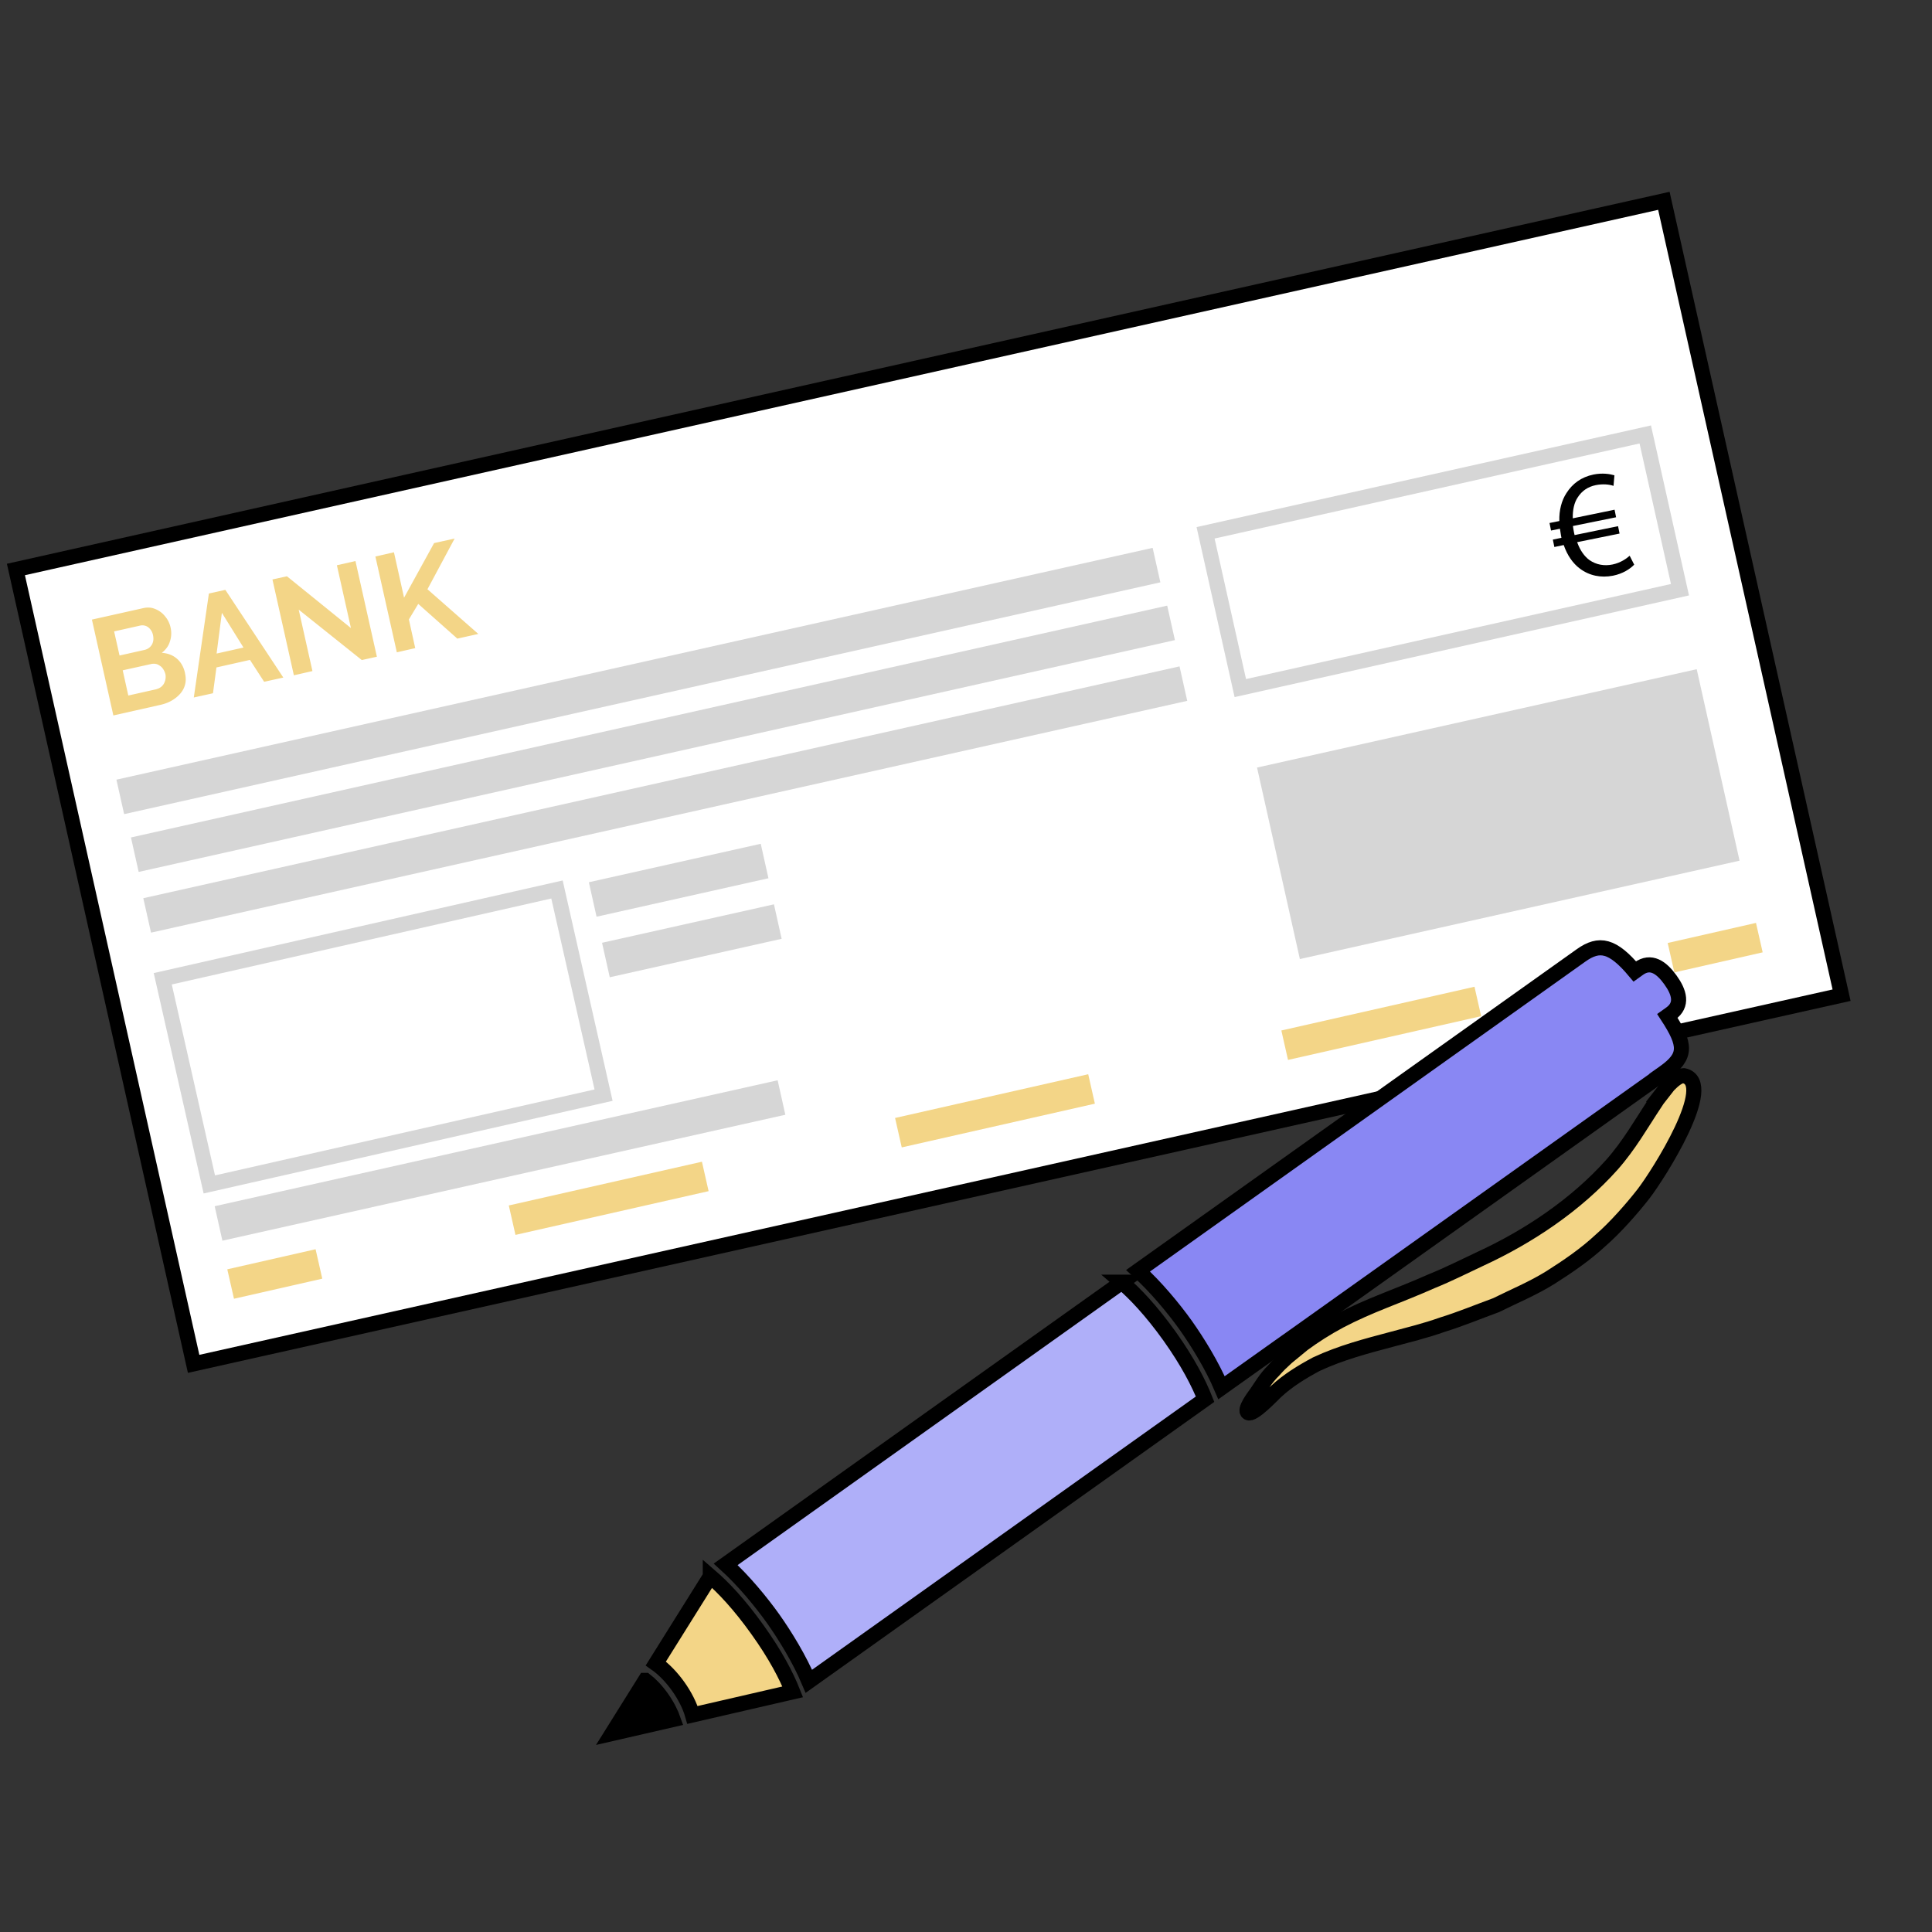 <svg xmlns="http://www.w3.org/2000/svg" id="Calque_1" data-name="Calque 1" viewBox="0 0 128 128"><rect x="0" y="0" width="128" height="128" fill="#333333" stroke="none"/><defs><style>.cls-4,.cls-7,.cls-8{stroke-miterlimit:10}.cls-7{stroke:#f3d587;stroke-width:2px}.cls-7,.cls-8{fill:none}.cls-4{stroke:#000}.cls-10,.cls-4{fill:#f3d587}.cls-11{fill:#d6d6d6}.cls-8{stroke:#d6d6d6}</style></defs><path d="M5.59 24.87h111.88V78.8H5.59z" style="fill:#fff;stroke:#000;stroke-miterlimit:10" transform="rotate(-12.61 61.517 51.824)"/><path d="M12.26 44.62c.06.27.06.52 0 .74-.06.23-.17.43-.33.61s-.35.33-.58.46c-.23.13-.49.22-.77.28l-3.07.69-1.42-6.35 3.4-.76c.22-.05.43-.05.63 0 .2.06.38.15.54.27.16.12.29.28.41.45.11.18.19.37.23.56.07.31.06.62-.04.92-.09.31-.28.56-.54.76.39.03.72.15.99.38s.46.55.55.97Zm-1.3.05a1.07 1.07 0 0 0-.13-.31c-.06-.1-.13-.18-.22-.24s-.17-.11-.27-.13c-.1-.02-.2-.02-.31 0l-1.9.42.37 1.67 1.83-.41c.11-.03.21-.07.3-.13s.16-.14.22-.23c.05-.09.09-.19.11-.3a.97.97 0 0 0 0-.34Zm-3.4-2.84.36 1.6 1.65-.37c.21-.05.37-.16.48-.33.11-.18.14-.39.09-.64a.88.88 0 0 0-.33-.54.655.655 0 0 0-.54-.1l-1.7.38ZM13.84 39.32l1.09-.24 3.84 5.81-1.27.28-.94-1.45-2.22.5-.23 1.71-1.27.28 1-6.89Zm2.29 3.58-1.43-2.3-.35 2.7 1.79-.4ZM19.79 40.39l.91 4.07-1.23.28-1.42-6.35.96-.21 4.24 3.43-.93-4.16 1.23-.28 1.42 6.34-1 .22-4.18-3.34ZM26.29 43.21l-1.42-6.34 1.23-.28.67 3.01 1.99-3.62 1.36-.3-1.8 3.36L31.69 42l-1.39.31-2.59-2.3-.62 1.03.42 1.9-1.23.28Z" class="cls-10"/><path d="m7.713 51.655 68.653-15.358.511 2.284L8.224 53.939zM83.282 50.853l29.13-6.517 2.838 12.687-29.13 6.517zM8.676 55.484 77.33 40.125l.511 2.284L9.187 57.767z" class="cls-11"/><path d="M108.26 37.42c-.26.27-.74.59-1.39.72-.8.16-1.58 0-2.2-.47-.46-.34-.83-.87-1.07-1.56l-.62.13-.1-.49.57-.12-.03-.15c-.03-.16-.05-.31-.07-.45l-.59.12-.1-.5.65-.13c-.02-.72.15-1.36.47-1.85.4-.63.98-1.06 1.79-1.23.59-.12 1.08-.04 1.39.05l-.06.7c-.28-.1-.72-.14-1.17-.05-.54.11-.93.39-1.2.81-.24.35-.34.84-.33 1.39l2.77-.57.1.5-2.86.58c.02.13.04.28.07.42l.04.18 2.88-.59.1.49-2.81.57c.2.56.49.95.82 1.19.45.31.98.4 1.52.29s.94-.4 1.14-.58l.3.59Z"/><path d="m9.494 59.508 68.653-15.359.51 2.284L10.006 61.79z" class="cls-11"/><path d="m10.783 64.846 26.119-5.915 3.086 13.625-26.12 5.915z" class="cls-8"/><path d="m39.013 58.451 11.388-2.548.511 2.284-11.388 2.548zM39.887 62.462l11.389-2.548.51 2.284-11.388 2.548z" class="cls-11"/><path d="m79.873 35.3 29.13-6.516 2.3 10.286-29.129 6.517z" class="cls-8"/><path d="m14.223 79.915 37.298-8.344.51 2.284-37.297 8.344z" class="cls-11"/><path d="m15.28 85.07 5.85-1.33" class="cls-7"/><path d="m33.93 80.84 70.38-15.94" style="fill:none;stroke:#f3d587;stroke-width:2px;stroke-miterlimit:10;stroke-dasharray:0 0 13.12 13.12"/><path d="m110.71 63.45 5.85-1.33" class="cls-7"/><path d="m42.75 111.33-2.2 3.52 4.05-.93c-.13-.37-.36-.86-.75-1.42-.4-.56-.78-.93-1.09-1.17Z" style="stroke:#000;stroke-miterlimit:10"/><path d="m47.06 104.44-3.61 5.77c1.06.74 2.08 2.17 2.43 3.41l6.64-1.53c-.42-1.06-1.14-2.45-2.33-4.11-1.19-1.67-2.26-2.8-3.13-3.55Z" class="cls-4"/><path d="m74.33 84.95-26.25 18.69c1.18 1.07 2.34 2.48 3.14 3.6.8 1.13 1.75 2.68 2.37 4.15L79.84 92.7c-.42-1.06-1.14-2.47-2.35-4.17-1.21-1.69-2.3-2.84-3.17-3.58Z" style="fill:#afaff9;stroke:#000;stroke-miterlimit:10"/><path d="m110.04 71.21.24-.17c1.47-1.05 1.45-1.8.19-3.73l.21-.15c.83-.59.58-1.42-.01-2.24s-1.29-1.33-2.11-.74l-.25.18c-1.47-1.75-2.35-1.92-3.55-1.07L75.4 84.19c1.19 1.08 2.34 2.47 3.15 3.6.8 1.13 1.75 2.67 2.38 4.15l3.81-2.71 1.13-.8 23.05-16.41 1.13-.8Z" style="fill:#8987f3;stroke:#000;stroke-miterlimit:10"/><path d="M109.66 73.06c-.93 1.4-1.71 2.8-2.87 4.11-2.37 2.65-5.5 4.75-8.71 6.23-1.07.5-2.13 1.04-3.2 1.47-1.06.47-2.12.89-3.15 1.3-1.05.42-2.02.84-2.97 1.34-.9.48-1.72 1.01-2.44 1.54l-1.07.88c-.32.29-.62.58-.87.87-.54.53-.84 1.09-1.15 1.52-.16.22-.82 1.09-.55 1.27.32.22 1.62-1.18 1.86-1.4.8-.74 1.72-1.3 2.67-1.81 1.65-.77 3.32-1.2 5.01-1.65 1.07-.29 2.2-.56 3.35-.97 1.14-.35 2.35-.85 3.55-1.29 1.2-.6 2.41-1.09 3.6-1.83 1.15-.73 2.31-1.52 3.32-2.46.99-.86 2.11-2.14 2.85-3.09.98-1.27 4.85-7.35 2.68-7.82h-.06c-.28 0-.64.29-.97.63l-.89 1.14Z" class="cls-4"/><path d="M-885.5-52.99H282.81v629.76H-885.5z" style="stroke:#fff;stroke-linecap:round;stroke-linejoin:round;stroke-width:8px;fill:none"/></svg>